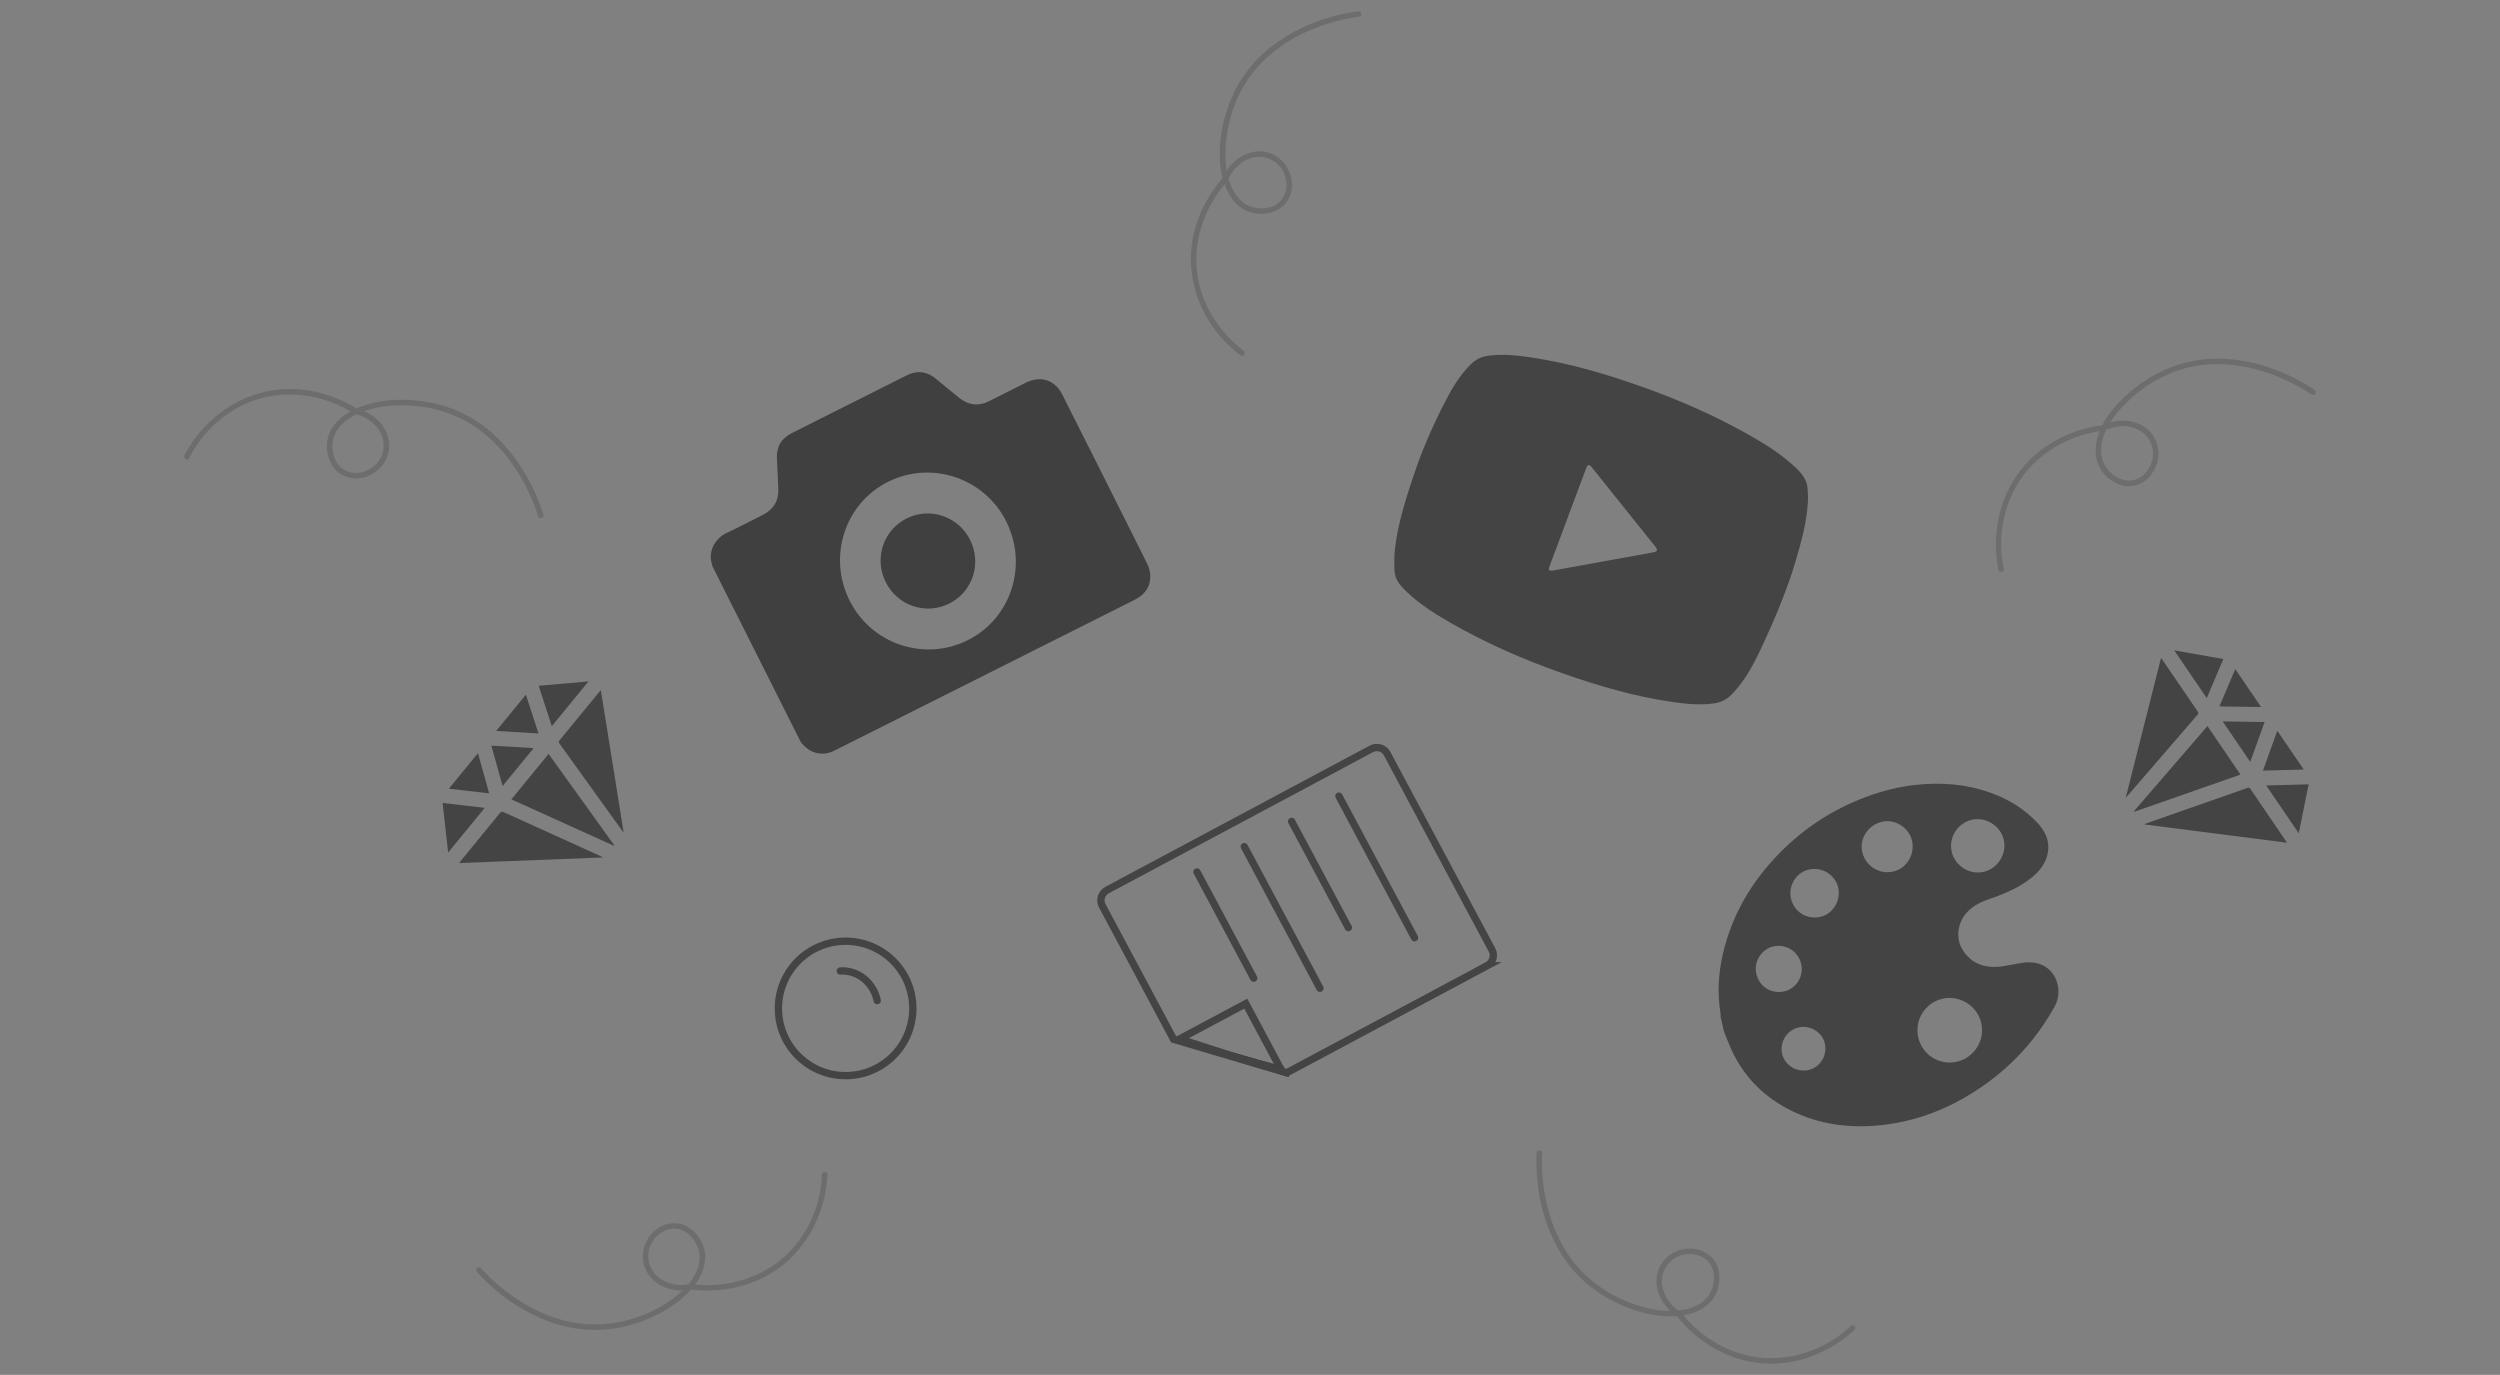 <?xml version="1.0" encoding="UTF-8"?>
<svg id="_レイヤー_2" data-name="レイヤー 2" xmlns="http://www.w3.org/2000/svg" viewBox="0 0 1021 561.5">
  <rect x="0" y="0" width="1021" height="561.5" fill="#808080" stroke="none"/>
  <defs>
    <style>
      .cls-1, .cls-2, .cls-3, .cls-4 {
        fill: none;
      }

      .cls-2, .cls-3, .cls-4, .cls-5 {
        stroke-miterlimit: 10;
        stroke-width: 3px;
      }

      .cls-2, .cls-3, .cls-5 {
        stroke: #444;
      }

      .cls-2, .cls-5 {
        stroke-linecap: round;
      }

      .cls-4 {
        stroke: #404040;
      }

      .cls-6 {
        fill: #404040;
      }

      .cls-7 {
        fill: #444;
      }

      .cls-8 {
        fill: #6d6d6d;
      }

      .cls-5 {
        fill: #fff;
      }
    </style>
  </defs>
  <g id="_レイヤー_1-2" data-name="レイヤー 1">
    <g>
      <rect class="cls-1" width="1021" height="561.5"/>
      <g>
        <path class="cls-6" d="M327.04,303.06c-12.05-23.98-24.11-47.97-36.16-71.95-.02-.2,0-.42-.06-.6-1.8-4.91,.92-10.56,6.06-12.92,4.94-2.27,9.73-4.87,14.6-7.29,4.47-2.22,6.59-5.81,6.38-10.77-.17-4.09-.35-8.17-.57-12.26-.25-4.82,1.82-8.26,6.11-10.41,15.6-7.84,31.2-15.68,46.81-23.52,4.29-2.15,8.28-1.75,11.99,1.33,3.19,2.64,6.38,5.28,9.62,7.87,3.78,3.02,7.86,3.44,12.19,1.26,5-2.52,9.99-5.04,15-7.54,5.97-2.97,11.81-1.1,14.8,4.83,11.59,23,23.16,46,34.66,69.04,.78,1.57,1.3,3.45,1.31,5.19,.03,4.6-2.41,7.65-6.51,9.7-40.62,20.37-81.21,40.79-121.82,61.19-.6,.3-1.21,.6-1.83,.86-1.92,.79-3.88,.9-5.93,.48-2.86-.59-4.9-2.32-6.66-4.49Zm68.11-41.56c17.66-8.78,24.76-30.35,15.9-48.34-8.81-17.89-30.49-25.27-48.28-16.43-17.66,8.77-24.75,30.35-15.9,48.34,8.8,17.89,30.49,25.27,48.28,16.42Z"/>
        <path class="cls-6" d="M387.7,246.48c-9.56,4.81-21.1,.95-25.95-8.69-4.85-9.64-1.08-21.23,8.47-26.03,9.56-4.81,21.1-.94,25.95,8.7,4.85,9.64,1.09,21.21-8.47,26.02Z"/>
      </g>
      <path class="cls-7" d="M730.45,237.99c-2.96,8.41-6.47,16.52-10.24,24.71-3.45,7.49-7.13,14.95-12.98,20.9-1.95,1.99-4.24,3.23-7.02,3.64-5.55,.82-11.07,.3-16.54-.46-15.76-2.21-30.95-6.67-45.91-11.94-15.8-5.57-31.11-12.28-45.65-20.65-6.37-3.67-12.57-7.62-17.9-12.75-2.38-2.29-4.54-4.83-4.69-8.32-.13-3.04-.15-6.11,.2-9.13,1.23-10.61,4.56-20.7,7.93-30.76,3.4-10.13,7.74-19.88,12.63-29.37,2.77-5.38,5.9-10.57,10.22-14.93,1.92-1.94,4.15-3.18,6.88-3.59,5.6-.84,11.17-.33,16.7,.45,16.22,2.29,31.84,6.93,47.22,12.42,14.75,5.26,29.06,11.55,42.72,19.26,6.9,3.89,13.63,8.07,19.4,13.58,2.43,2.32,4.54,4.89,4.8,8.44,.14,1.9,.22,3.83,.11,5.73-.48,8.17-2.67,16-4.96,23.8-.89,3.04-1.86,6.02-2.9,8.97Zm-90.1-26.84c-2.49,6.65-4.98,13.29-7.46,19.94-.67,1.79-.32,2.22,1.53,1.88,13.55-2.44,27.1-4.9,40.64-7.36,1.9-.34,2.11-.93,.9-2.45-8.57-10.71-17.14-21.42-25.72-32.12-1.32-1.65-1.79-1.56-2.55,.46-2.46,6.55-4.91,13.1-7.36,19.64Z"/>
      <g>
        <path class="cls-7" d="M246.31,350.18c-19.7,.77-39.14,1.52-58.77,2.29,.25-.35,.4-.58,.57-.79,5.37-6.55,10.75-13.1,16.09-19.67,.46-.57,.81-.65,1.47-.34,13.31,6.06,26.63,12.09,39.95,18.13,.16,.07,.3,.17,.68,.38Z"/>
        <path class="cls-7" d="M245.39,281.88c3.11,19.41,6.18,38.62,9.26,57.83-.06,.02-.11,.04-.17,.07-1.25-1.73-2.5-3.46-3.75-5.19-7.41-10.3-14.81-20.61-22.23-30.91-.34-.48-.42-.79,0-1.3,5.46-6.63,10.9-13.28,16.35-19.92,.13-.15,.27-.29,.54-.58Z"/>
        <path class="cls-7" d="M208.85,326.45c5.09-6.21,10.11-12.34,15.2-18.55,8.98,12.5,17.92,24.94,26.86,37.38l-.14,.17c-13.93-6.31-27.87-12.63-41.93-19Z"/>
        <path class="cls-7" d="M183.02,348.19c-.76-6.81-1.5-13.46-2.26-20.25,5.79,.67,11.45,1.32,17.22,1.99-5.01,6.11-9.92,12.11-14.96,18.26Z"/>
        <path class="cls-7" d="M240.33,278.3c-5.04,6.14-9.94,12.13-14.98,18.27-1.79-5.53-3.54-10.94-5.35-16.5,6.78-.59,13.45-1.17,20.32-1.77Z"/>
        <path class="cls-7" d="M200.67,304.51c5.81,.34,11.48,.68,17.28,1.02-4.24,5.18-8.42,10.27-12.69,15.48-1.54-5.53-3.05-10.95-4.59-16.49Z"/>
        <path class="cls-7" d="M202.63,298.53c4.1-5,8.08-9.85,12.15-14.83,1.72,5.31,3.4,10.52,5.13,15.84-5.76-.34-11.43-.67-17.28-1.02Z"/>
        <path class="cls-7" d="M199.77,324.01c-5.52-.64-10.93-1.26-16.45-1.9,3.98-4.86,7.87-9.61,11.88-14.5,1.53,5.5,3.03,10.89,4.57,16.4Z"/>
      </g>
      <g>
        <path class="cls-7" d="M868.16,325.75c4.83-19.11,9.59-37.98,14.4-57.02,.26,.34,.44,.54,.6,.77,4.77,7,9.53,14.01,14.32,20.99,.42,.61,.39,.96-.09,1.51-9.57,11.06-19.12,22.13-28.68,33.2-.11,.13-.24,.24-.56,.55Z"/>
        <path class="cls-7" d="M933.94,344.16c-19.5-2.5-38.79-4.98-58.09-7.45,0-.06,0-.12-.01-.18,2.01-.71,4.03-1.42,6.04-2.13,11.98-4.2,23.95-8.39,35.93-12.6,.56-.2,.88-.18,1.25,.36,4.82,7.11,9.66,14.21,14.49,21.31,.11,.17,.2,.34,.4,.69Z"/>
        <path class="cls-7" d="M901.51,296.52c4.52,6.63,8.98,13.18,13.5,19.82-14.52,5.08-28.98,10.15-43.44,15.21l-.12-.18c9.99-11.58,19.98-23.17,30.07-34.85Z"/>
        <path class="cls-7" d="M887.95,265.6c6.75,1.2,13.34,2.36,20.06,3.55-2.28,5.37-4.5,10.61-6.77,15.96-4.44-6.53-8.81-12.94-13.29-19.51Z"/>
        <path class="cls-7" d="M938.81,340.32c-4.47-6.57-8.83-12.96-13.3-19.53,5.81-.16,11.5-.31,17.34-.47-1.35,6.68-2.68,13.23-4.04,19.99Z"/>
        <path class="cls-7" d="M924.86,294.87c-1.97,5.47-3.89,10.82-5.86,16.29l-11.26-16.54c5.73,.08,11.37,.17,17.12,.25Z"/>
        <path class="cls-7" d="M930.05,298.44c3.64,5.34,7.17,10.53,10.79,15.84-5.58,.15-11.05,.29-16.65,.44,1.95-5.43,3.87-10.77,5.86-16.29Z"/>
        <path class="cls-7" d="M906.41,288.5c2.17-5.12,4.3-10.13,6.47-15.24,3.53,5.19,6.99,10.27,10.55,15.49-5.71-.08-11.31-.17-17.02-.25Z"/>
      </g>
      <g>
        <circle class="cls-3" cx="345.35" cy="411.84" r="27.45"/>
        <path class="cls-2" d="M343.18,396.55c.59-.06,6.17-.5,10.83,4.18,3.15,3.16,4.02,6.79,4.25,7.9"/>
      </g>
      <path class="cls-7" d="M704.02,421.05c-.45-1.95-.89-3.9-1.34-5.85,0-.47,.05-.95-.03-1.4-1.34-8.19-.86-16.32,1.01-24.36,3.7-15.91,11.74-29.44,23.1-41.03,10-10.2,21.71-17.82,35.1-22.86,6.72-2.53,13.65-4.28,20.76-5.03,10.33-1.09,20.53-.3,30.38,3.26,7.36,2.66,13.91,6.65,19.24,12.43,3.08,3.35,4.93,7.25,4.11,11.96-.75,4.31-3.29,7.54-6.58,10.21-5.14,4.17-11.15,6.66-17.34,8.78-3.41,1.17-6.57,2.71-9.09,5.41-3.8,4.08-4.74,10.34-2.03,14.96,3.23,5.5,8.31,7.7,14.45,7.32,3.44-.21,6.83-1.19,10.27-1.65,3.11-.42,6.2-.18,9,1.44,5.41,3.15,7.27,10.69,4.08,16.43-6.9,12.42-16.06,22.85-27.56,31.21-13.94,10.12-29.36,16.37-46.64,17.52-12.3,.81-24.09-1.22-35.06-7.09-10.48-5.6-18.2-13.8-23.03-24.66-1.02-2.29-1.88-4.66-2.81-6.99Zm95.22,12.55c7.03-1.62,11.49-8.7,9.92-15.76-1.57-7.04-8.85-11.61-15.88-9.96-7.07,1.66-11.48,8.71-9.87,15.78,1.63,7.18,8.66,11.58,15.83,9.94Zm5.99-98.8c-5.77,1.33-9.49,7.32-8.15,13.09,1.35,5.79,7.31,9.51,13.08,8.17,5.76-1.34,9.53-7.38,8.19-13.1-1.35-5.75-7.36-9.49-13.12-8.16Zm-36.76,.84c-5.68,1.41-9.25,7.06-7.89,12.48,1.44,5.76,7.07,9.17,12.8,7.78,5.44-1.32,8.84-7.16,7.44-12.77-1.33-5.31-7.09-8.8-12.35-7.49Zm-37.06,31.24c1.25,5.52,6.4,8.77,12,7.57,5.05-1.08,8.5-6.62,7.36-11.82-1.17-5.31-6.52-8.67-11.97-7.52-5.13,1.08-8.57,6.55-7.39,11.76Zm4.21,26.82c-1.19-5.17-6.2-8.33-11.38-7.18-4.87,1.08-8.08,6.22-6.96,11.14,1.21,5.33,6.12,8.42,11.44,7.21,4.9-1.12,8.04-6.2,6.89-11.17Zm2.89,43.31c4.76-.99,7.78-5.78,6.78-10.74-.92-4.56-5.82-7.68-10.55-6.72-4.83,.98-8,5.91-6.94,10.79,1.01,4.65,5.87,7.67,10.7,6.67Z"/>
      <path class="cls-8" d="M77.29,187.07c5.42-11,15.71-20.1,27.37-23.85,10.01-3.22,20.83-2.63,30.64,1.04,2.94,1.1,5.77,2.47,8.45,4.09,1.67,1.01,3.66,1.29,5.4,2.23,2.13,1.15,4.06,2.75,5.43,4.76,2.74,4.03,2.85,9.26-.12,13.23-3.21,4.29-9.91,6.19-14.47,2.94-3.4-2.42-4.68-7.16-4.12-11.15s3.48-7.29,6.73-9.41c8.2-5.36,19.24-6.08,28.7-4.98s19.04,4.96,26.63,11.23c9.98,8.23,17.17,19.86,21.31,32.04,.18,.52,.35,1.05,.51,1.58,.43,1.38,2.6,.79,2.17-.6-3.75-12.08-10.54-23.71-19.81-32.35-7.54-7.02-16.82-11.78-26.97-13.59-10.31-1.85-22.1-1.44-31.56,3.49-4.25,2.22-8.06,5.74-9.52,10.42-1.13,3.6-.56,7.88,1.2,11.18,2.59,4.87,8.1,6.97,13.37,5.59s9.32-5.63,10.17-11.01c.78-4.95-1.43-9.78-5.17-13-2.05-1.77-4.48-3.07-7.07-3.85-1.29-.39-2.34-1.11-3.53-1.76-8.55-4.68-18.42-7.08-28.17-6.36-16.33,1.22-30.82,11.32-38.73,25.5-.27,.48-.53,.96-.77,1.46-.64,1.29,1.3,2.44,1.94,1.14h0Z"/>
      <path class="cls-8" d="M335.67,479.74c-.29,11.88-5.56,24.07-14.06,32.32-7.47,7.25-17.45,11.55-27.78,12.54-3.32,.32-6.68,.33-10.01,0-.46-.04-.93-.13-1.4-.16-1.1-.06-2.26,.31-3.39,.35-2.39,.08-4.82-.3-7.02-1.26-4.49-1.95-7.48-6.17-7.23-11.15s4.15-9.64,9.06-10.48,8.71,2.48,10.71,6.47c1.73,3.45,1.46,7.36-.06,10.85-1.74,4-4.88,7.3-8.22,10.01-3.99,3.24-8.61,5.8-13.38,7.71-9.52,3.8-19.86,5.04-29.94,2.94-13.55-2.82-25.91-10.79-35.4-20.72-.41-.42-.8-.85-1.2-1.29-.97-1.08-2.56,.52-1.59,1.59,9.06,10.03,21.12,18.17,34.2,21.77,10.43,2.87,21.37,2.44,31.6-1.04,5.31-1.8,10.42-4.31,14.98-7.59,3.88-2.79,7.52-6.18,9.93-10.36,2.05-3.55,3.19-7.93,2.18-11.99s-3.99-8.01-7.86-9.74c-4.77-2.13-10.13-.49-13.57,3.26-3.66,3.98-4.73,9.71-2.55,14.69,1.98,4.52,6.52,7.43,11.28,8.27,1.22,.22,2.46,.33,3.7,.31s2.54-.39,3.78-.36,2.47,.26,3.7,.32c10.01,.5,20.23-1.8,28.83-7.02,13.5-8.19,21.72-23.06,22.88-38.66,.04-.54,.07-1.07,.08-1.61,.04-1.45-2.21-1.45-2.25,0h0Z"/>
      <path class="cls-8" d="M507.89,143.25c-1.08-.78-2.19-1.71-3.36-2.77-2.21-2.01-4.25-4.22-6.08-6.57-5.35-6.87-8.9-15.15-9.68-23.86-.89-10.02,1.72-20.02,6.92-28.58,1.47-2.42,3.13-4.73,4.99-6.87,.5-.57,.78-1.12,1.11-1.81,.62-1.26,1.37-2.46,2.27-3.53,1.5-1.79,3.37-3.28,5.52-4.22,4.48-1.98,9.7-.91,12.98,2.77s4.07,10.45,.37,14.3c-3.03,3.16-8.11,3.62-12.1,2.28-3.51-1.18-6.18-4.42-7.74-7.73-1.94-4.12-2.56-8.82-2.62-13.33-.06-5.29,.72-10.58,2.16-15.68,2.71-9.57,7.93-18.11,15.39-24.7,9.81-8.67,22.68-13.86,35.52-15.94,.55-.09,1.11-.17,1.66-.25,1.43-.19,.82-2.36-.6-2.17-12.69,1.72-25.39,6.65-35.5,14.55-8.17,6.38-14.24,14.89-17.63,24.69s-4.89,21.76-1.25,31.75c1.55,4.24,4.29,8.28,8.43,10.33,3.45,1.71,7.89,1.91,11.5,.57,5.21-1.94,8.07-7.07,7.4-12.53-.65-5.32-4.16-9.86-9.3-11.54-4.73-1.54-9.75-.05-13.51,3.02-2.06,1.68-3.74,3.86-4.91,6.24-.34,.69-.54,1.09-1.03,1.66-.39,.46-.77,.92-1.15,1.39-5.67,7.14-9.6,15.71-10.86,24.77-2.36,16.97,5.15,33.93,18.42,44.55,.5,.4,1,.79,1.52,1.16,1.18,.85,2.3-1.1,1.14-1.94h0Z"/>
      <path class="cls-8" d="M755.81,541.52c-10.22,9.89-25.54,14.97-39.57,12.58-9.19-1.56-17.66-5.99-24.45-12.33-1.87-1.75-3.5-3.66-5.18-5.58-.6-.69-1.42-1.12-2.13-1.7-.95-.79-1.83-1.68-2.59-2.65-1.51-1.92-2.59-4.21-3-6.63-.81-4.73,1.53-9.48,5.78-11.74s10.17-1.69,13.28,2.12c2.84,3.48,2.5,8.81,.44,12.59-1.75,3.21-5.18,5.24-8.6,6.22-8.94,2.55-19.25-.08-27.48-3.81-9.12-4.14-16.95-10.56-22.38-19.01-7.32-11.39-10.4-25.41-10.2-38.86,0-.59,.03-1.17,.05-1.76,.06-1.45-2.19-1.44-2.25,0-.57,13.19,2.17,27.06,8.59,38.64,5.14,9.26,12.86,16.7,22.26,21.57,8.88,4.59,19.68,7.7,29.72,5.91,4.38-.78,8.67-2.85,11.38-6.47,2.37-3.16,3.23-7.6,2.51-11.45-.99-5.27-5.5-8.77-10.72-9.2s-10.03,1.95-12.77,6.27-2.49,9.3-.43,13.67c1.12,2.37,2.82,4.49,4.82,6.17,.72,.6,1.59,1.08,2.2,1.79,.33,.39,.65,.8,.98,1.19,5.31,6.24,12.12,11.25,19.69,14.37,10.16,4.19,21.58,4.61,32.03,1.22,6.66-2.16,12.94-5.7,18.24-10.29,.47-.4,.92-.82,1.37-1.24,1.04-1.01-.55-2.6-1.59-1.59h0Z"/>
      <path class="cls-8" d="M818.37,232.23c-2.86-12.59-.09-26.81,7.4-37.28,5.5-7.69,13.5-13.37,22.37-16.51,2.84-1,5.77-1.77,8.74-2.27,.95-.16,1.79-.14,2.69-.46,2.53-.89,4.79-1.73,7.53-1.71,4.61,.05,9.07,2.25,11.11,6.53s1.03,9.46-2.21,12.85c-6.42,6.72-16.75,.58-17.79-7.52-1.13-8.83,5.6-17.2,11.66-22.77,7.48-6.9,16.85-11.87,26.9-13.63,15.73-2.76,32.28,2.29,45.62,10.6,.58,.36,1.15,.73,1.71,1.1,1.21,.81,2.34-1.14,1.14-1.94-12.88-8.6-29.09-13.96-44.65-12.52-11.08,1.03-21.4,5.68-29.95,12.74-6.93,5.72-14.04,13.94-14.74,23.31-.29,3.8,.69,7.45,3.09,10.41,3.07,3.78,7.96,6.25,12.87,5.14,4.47-1.01,7.8-4.87,9.11-9.13,1.49-4.84-.04-10.45-3.86-13.8-3.74-3.28-8.98-4.18-13.77-3.26-1.99,.38-3.66,1.4-5.44,1.65-1.18,.16-2.36,.36-3.53,.61-8.5,1.78-16.6,5.63-23.17,11.33-12.89,11.19-18.19,28.82-15.33,45.44,.1,.57,.21,1.13,.33,1.69,.32,1.41,2.49,.81,2.17-.6h0Z"/>
      <g>
        <polygon class="cls-3" points="508.78 409.88 481.72 424.33 502.47 431 523.45 437.35 508.78 409.88"/>
        <polygon class="cls-4" points="523.21 436.9 502.54 431.13 523.45 437.35 523.21 436.9"/>
        <path class="cls-3" d="M607.29,394.42c2.36-1.26,3.29-4.13,2.07-6.41l-42.89-80.29c-1.22-2.28-4.12-3.11-6.48-1.84l-107.78,57.58c-2.36,1.26-3.29,4.13-2.07,6.41l29.16,54.58,46.18,13.68,81.82-43.71Z"/>
        <path class="cls-2" d="M546.82,325.14c10.3,19.28,20.6,38.55,30.89,57.83"/>
        <path class="cls-5" d="M527.5,335.46c7.72,14.46,15.45,28.91,23.17,43.37"/>
        <path class="cls-5" d="M508.18,345.78c10.3,19.28,20.6,38.55,30.89,57.83"/>
        <path class="cls-5" d="M488.85,356.11c7.72,14.46,15.45,28.91,23.17,43.37"/>
      </g>
    </g>
  </g>
</svg>